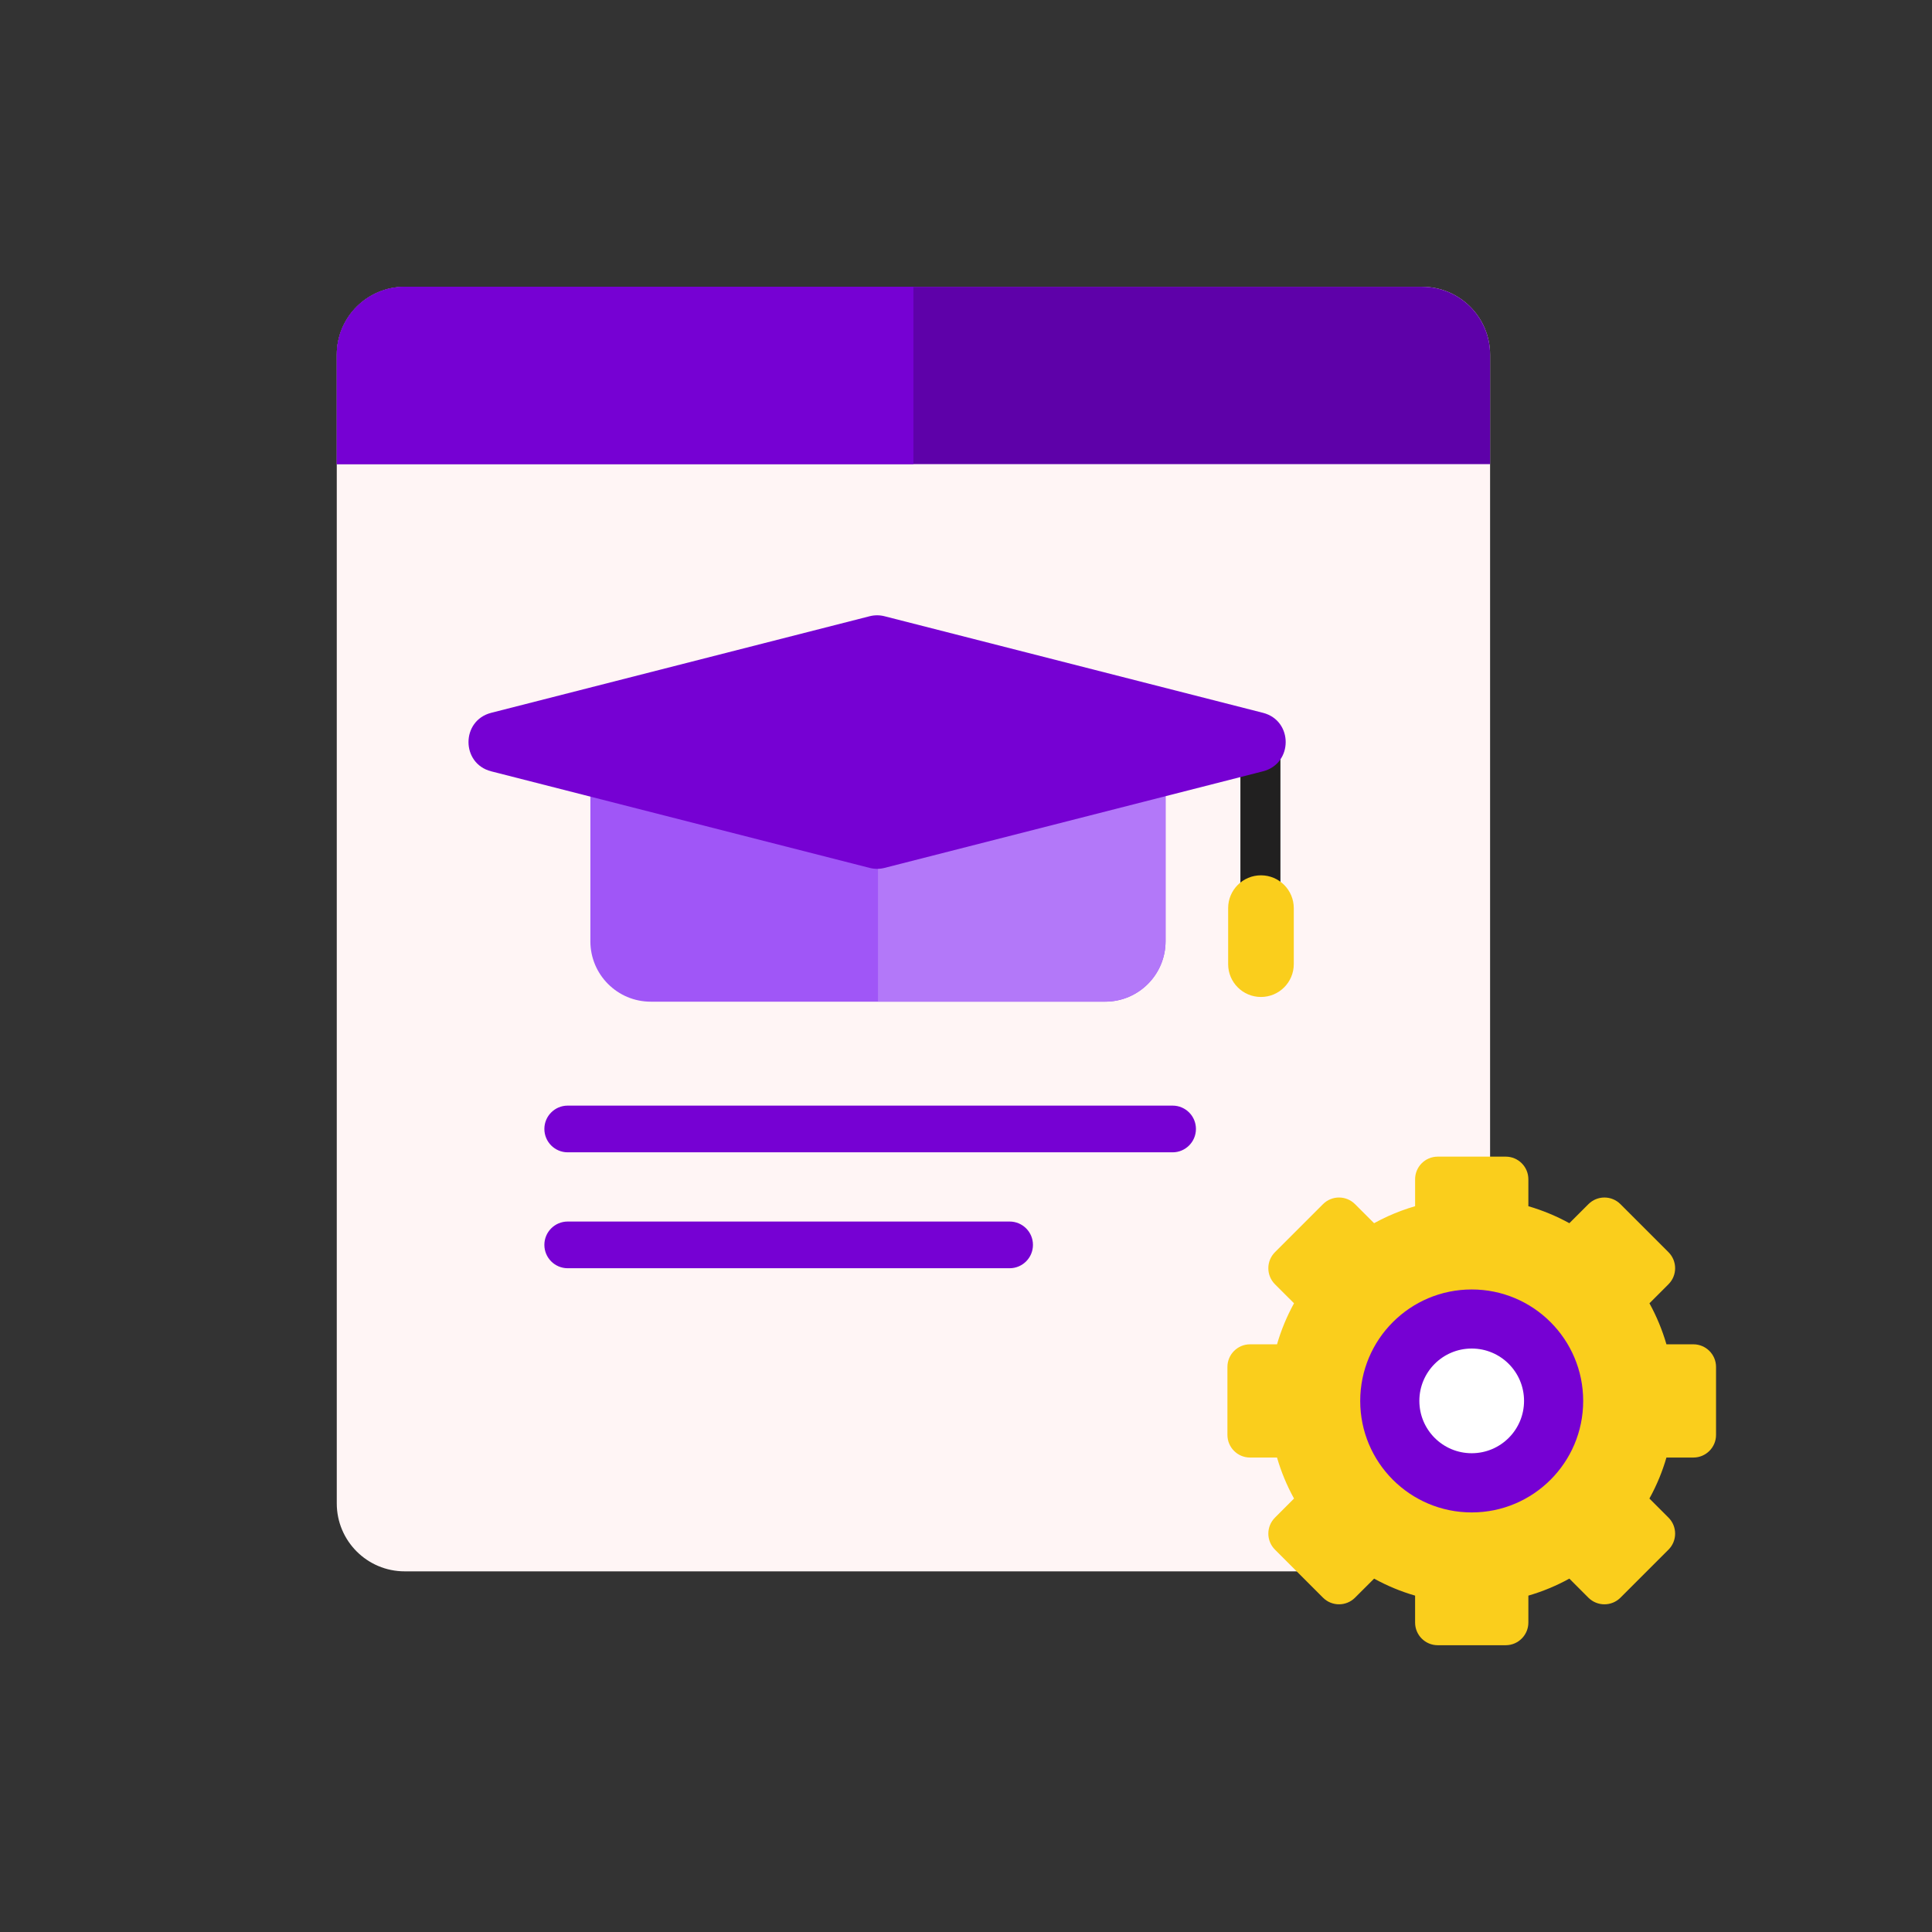 <svg width="64" height="64" viewBox="0 0 64 64" fill="none" xmlns="http://www.w3.org/2000/svg">
<rect x="0" y="0" width="64" height="64" fill="#333333" stroke="none"/>
<path d="M11.156 11.75C11.156 10.508 12.164 9.5 13.407 9.5H47.11C48.353 9.5 49.361 10.508 49.361 11.75V49.803C49.361 51.045 48.353 52.053 47.11 52.053H13.407C12.164 52.053 11.156 51.045 11.156 49.803V11.75Z" fill="#FFF5F5"/>
<path d="M11.156 11.75C11.156 10.508 12.164 9.5 13.407 9.5H47.11C48.353 9.5 49.361 10.508 49.361 11.75V15.374H11.156V11.75Z" fill="#7601D3"/>
<path d="M11.156 11.75C11.156 10.508 12.164 9.5 13.407 9.5H47.11C48.353 9.5 49.361 10.508 49.361 11.75V15.374H11.156V11.75Z" fill="black" fill-opacity="0.2"/>
<path d="M11.156 11.75V15.374H30.258V9.5H13.407C12.164 9.5 11.156 10.508 11.156 11.75Z" fill="#7601D3"/>
<path d="M41.09 24.997C41.09 24.631 41.387 24.334 41.753 24.334C42.119 24.334 42.416 24.631 42.416 24.997V29.347C42.416 29.713 42.119 30.009 41.753 30.009C41.387 30.009 41.09 29.713 41.09 29.347V24.997Z" fill="black" fill-opacity="0.87"/>
<path d="M19.557 25.959C19.557 24.855 20.452 23.959 21.557 23.959H29.084H36.61C37.715 23.959 38.61 24.855 38.61 25.959V31.181C38.61 32.286 37.715 33.182 36.61 33.182H29.084H21.557C20.452 33.182 19.557 32.286 19.557 31.181V25.959Z" fill="#A056F7"/>
<path d="M38.611 31.179V25.957C38.611 24.853 37.715 23.957 36.611 23.957H29.084V33.18H36.611C37.715 33.18 38.611 32.284 38.611 31.179Z" fill="#A056F7"/>
<path d="M38.611 31.179V25.957C38.611 24.853 37.715 23.957 36.611 23.957H29.084V33.18H36.611C37.715 33.18 38.611 32.284 38.611 31.179Z" fill="white" fill-opacity="0.2"/>
<path d="M28.807 20.414C28.97 20.372 29.14 20.372 29.302 20.414L41.837 23.613C42.841 23.869 42.841 25.295 41.837 25.551L29.302 28.75C29.14 28.792 28.97 28.792 28.807 28.75L16.272 25.551C15.269 25.295 15.269 23.869 16.272 23.613L28.807 20.414Z" fill="#7601D3"/>
<path d="M18.033 37.398C18.033 36.971 18.379 36.625 18.806 36.625H38.844C39.271 36.625 39.617 36.971 39.617 37.398C39.617 37.825 39.271 38.172 38.844 38.172H18.806C18.379 38.172 18.033 37.825 18.033 37.398Z" fill="#7601D3"/>
<path d="M18.033 41.238C18.033 40.811 18.379 40.465 18.806 40.465H33.445C33.872 40.465 34.218 40.811 34.218 41.238C34.218 41.665 33.872 42.012 33.445 42.012H18.806C18.379 42.012 18.033 41.665 18.033 41.238Z" fill="#7601D3"/>
<path d="M40.684 30.083C40.684 29.483 41.17 28.996 41.771 28.996C42.371 28.996 42.858 29.483 42.858 30.083V31.939C42.858 32.539 42.371 33.026 41.771 33.026C41.17 33.026 40.684 32.539 40.684 31.939V30.083Z" fill="#FACE1C"/>
<path fill-rule="evenodd" clip-rule="evenodd" d="M47.627 38.315C47.213 38.315 46.877 38.65 46.877 39.065V39.957C46.571 40.046 46.274 40.156 45.988 40.285C45.828 40.358 45.671 40.436 45.518 40.52L44.887 39.889C44.594 39.596 44.119 39.596 43.826 39.889L42.234 41.481C41.942 41.774 41.942 42.249 42.234 42.542L42.866 43.173C42.631 43.6 42.441 44.055 42.303 44.532H41.41C40.996 44.532 40.66 44.868 40.66 45.282V47.533C40.66 47.947 40.996 48.283 41.41 48.283H42.303C42.441 48.76 42.631 49.215 42.866 49.641L42.235 50.273C41.942 50.566 41.942 51.041 42.235 51.334L43.826 52.925C44.119 53.218 44.594 53.218 44.887 52.925L45.519 52.294C45.945 52.529 46.4 52.719 46.877 52.857V53.75C46.877 54.164 47.213 54.5 47.627 54.5H49.878C50.095 54.5 50.29 54.408 50.427 54.261C50.552 54.127 50.629 53.947 50.629 53.75V52.857C51.105 52.719 51.56 52.529 51.987 52.294L52.618 52.926C52.911 53.218 53.386 53.218 53.679 52.926L55.271 51.334C55.564 51.041 55.564 50.566 55.271 50.273L54.639 49.641C54.763 49.417 54.874 49.185 54.972 48.946C55.06 48.73 55.137 48.509 55.203 48.283H56.095C56.51 48.283 56.846 47.947 56.846 47.533V45.282C56.846 44.868 56.51 44.532 56.095 44.532H55.203C55.064 44.055 54.875 43.6 54.64 43.173L55.271 42.542C55.564 42.249 55.564 41.774 55.271 41.481L53.679 39.889C53.386 39.596 52.911 39.596 52.619 39.889L51.987 40.52C51.56 40.285 51.105 40.096 50.629 39.957V39.065C50.629 38.65 50.293 38.315 49.878 38.315H47.627ZM48.753 48.873C50.115 48.873 51.219 47.769 51.219 46.407C51.219 45.045 50.115 43.941 48.753 43.941C47.391 43.941 46.287 45.045 46.287 46.407C46.287 47.769 47.391 48.873 48.753 48.873Z" fill="#FACE1C"/>
<circle cx="48.752" cy="46.408" r="3.693" fill="#7601D3"/>
<circle cx="48.752" cy="46.406" r="1.734" fill="white"/>
</svg>
